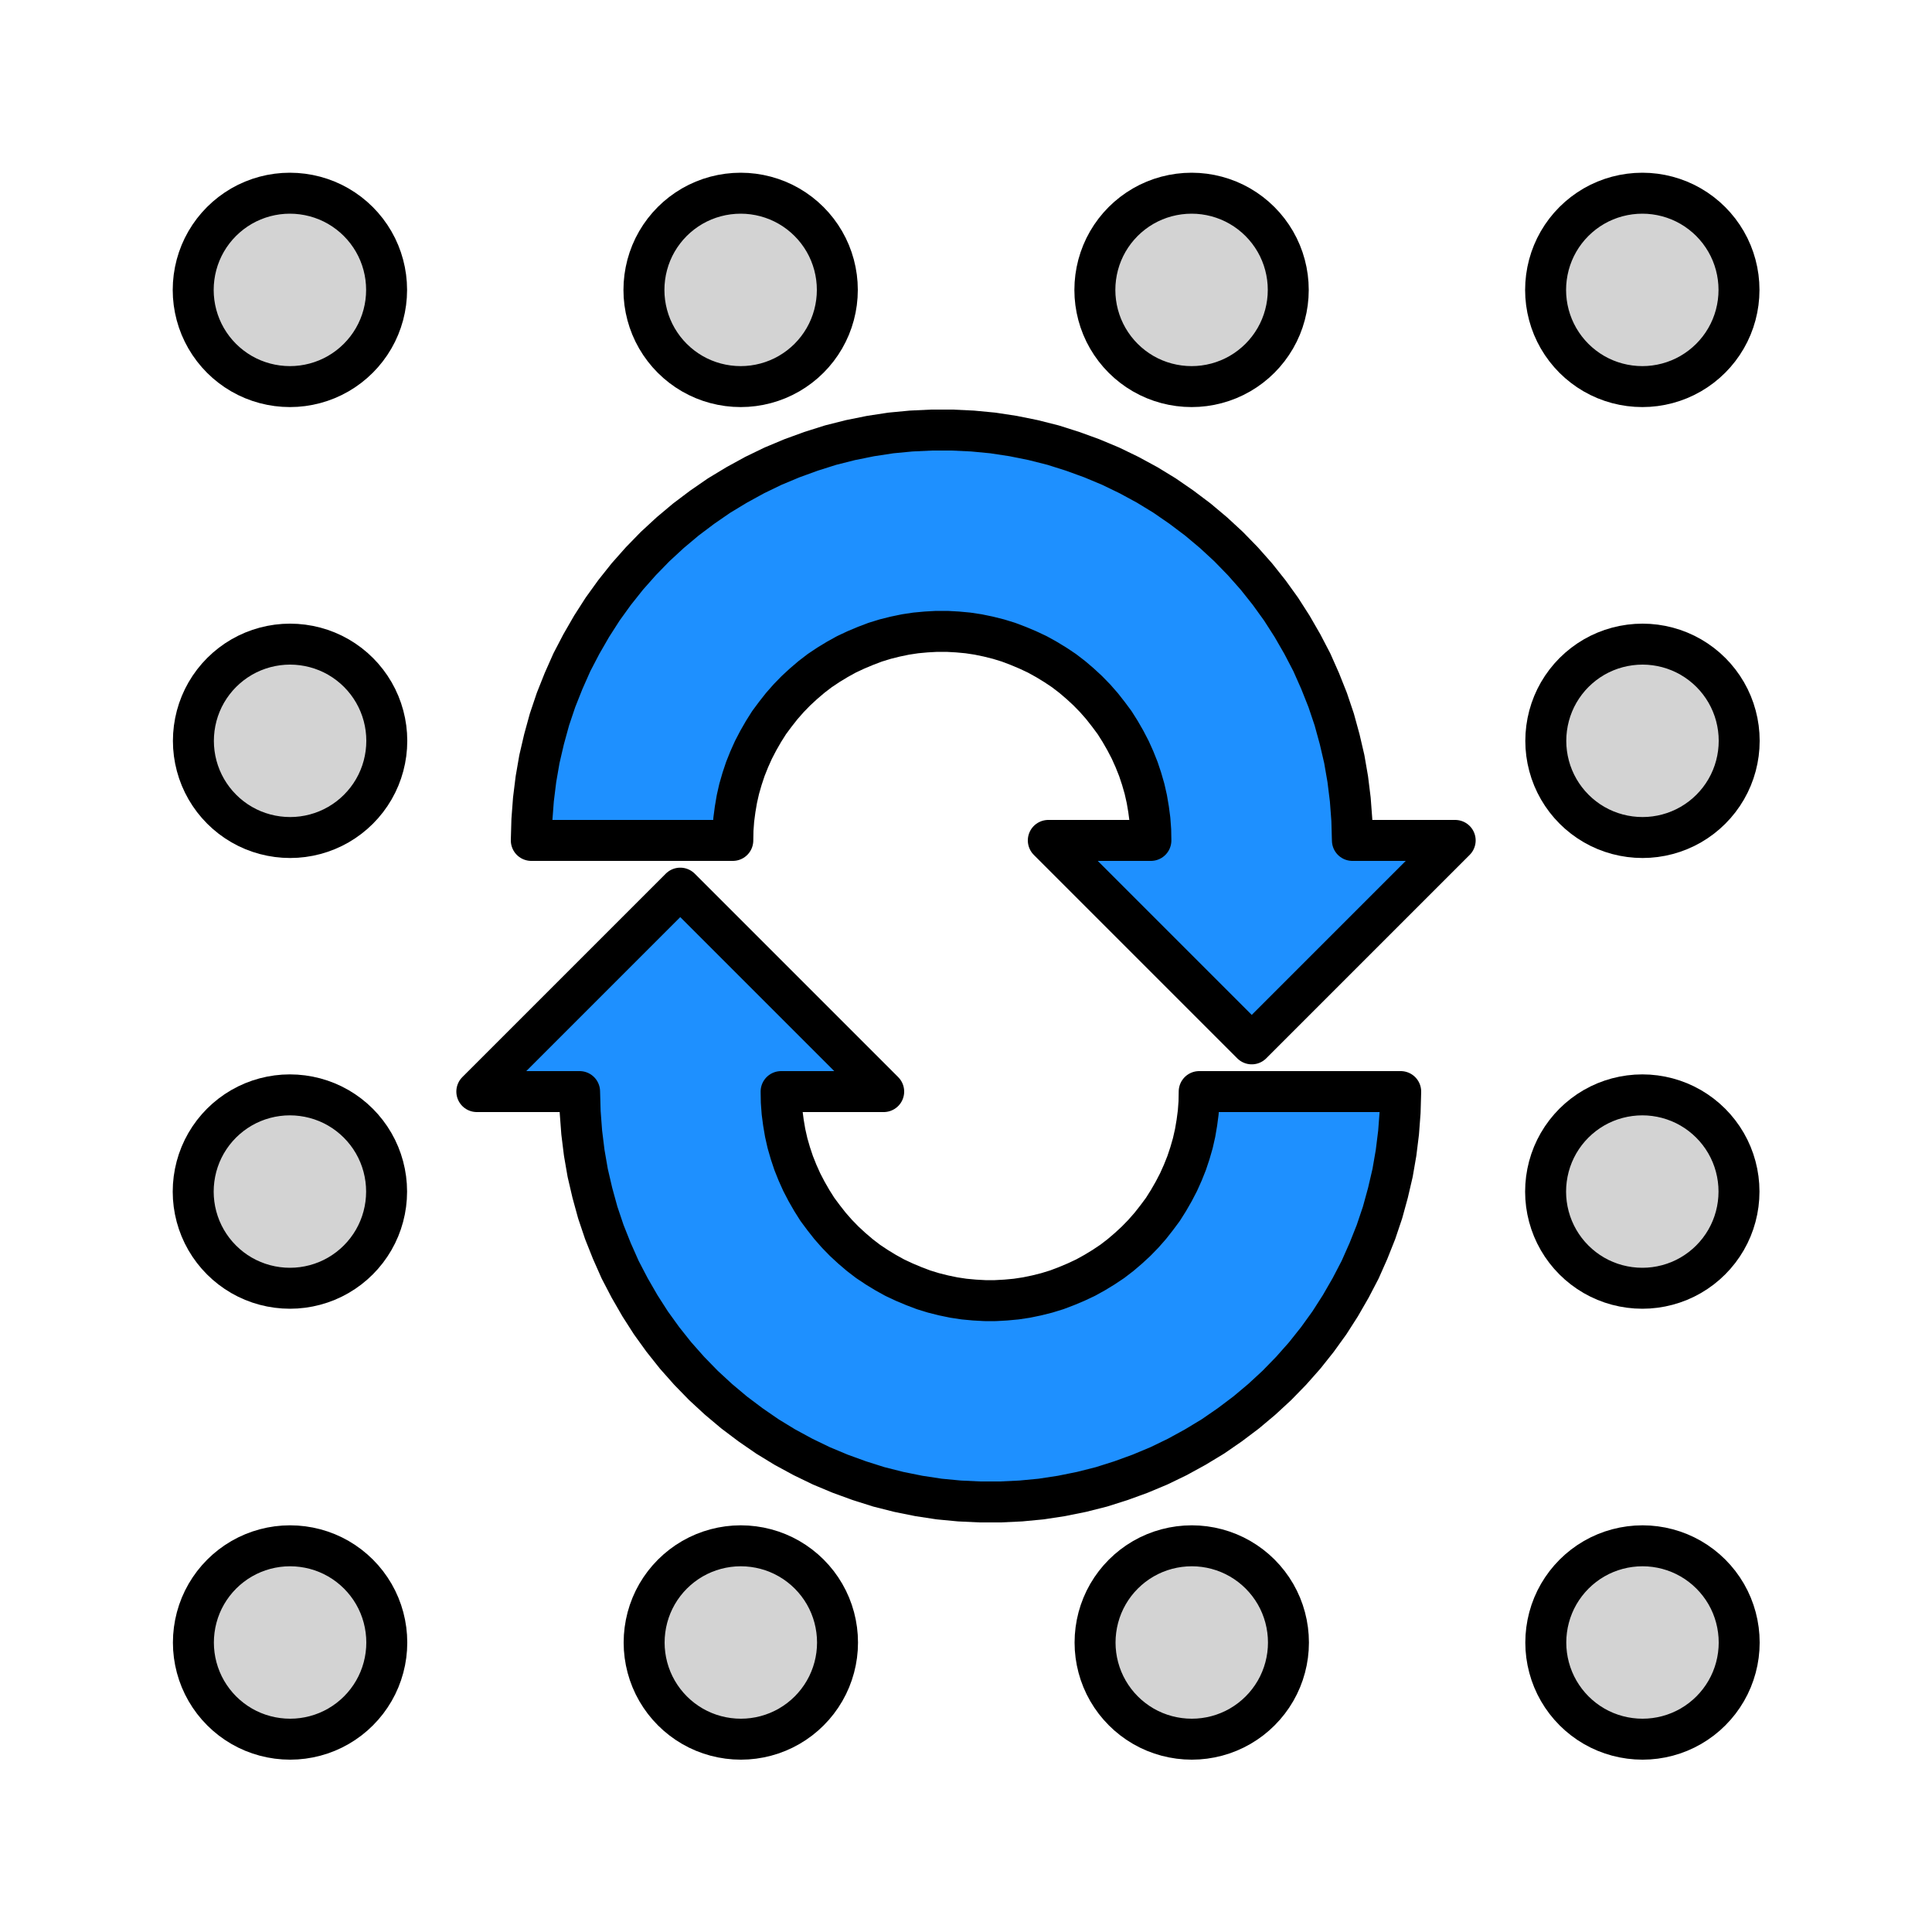 <?xml version="1.0" encoding="UTF-8"?>
<!DOCTYPE svg PUBLIC "-//W3C//DTD SVG 1.1//EN" "http://www.w3.org/Graphics/SVG/1.1/DTD/svg11.dtd">
<svg version="1.2" width="100mm" height="100mm" viewBox="0 0 10000 10000" preserveAspectRatio="xMidYMid" fill-rule="evenodd" stroke-width="28.222" stroke-linejoin="round" xmlns="http://www.w3.org/2000/svg" xmlns:ooo="http://xml.openoffice.org/svg/export" xmlns:xlink="http://www.w3.org/1999/xlink" xmlns:presentation="http://sun.com/xmlns/staroffice/presentation" xmlns:smil="http://www.w3.org/2001/SMIL20/" xmlns:anim="urn:oasis:names:tc:opendocument:xmlns:animation:1.0" xmlns:svg="urn:oasis:names:tc:opendocument:xmlns:svg-compatible:1.0" xml:space="preserve">
 <defs class="ClipPathGroup">
  <clipPath id="presentation_clip_path" clipPathUnits="userSpaceOnUse">
   <rect x="0" y="0" width="10000" height="10000"/>
  </clipPath>
  <clipPath id="presentation_clip_path_shrink" clipPathUnits="userSpaceOnUse">
   <rect x="10" y="10" width="9980" height="9980"/>
  </clipPath>
 </defs>
 <defs class="TextShapeIndex">
  <g ooo:slide="id1" ooo:id-list="id3 id4 id5 id6 id7 id8 id9 id10 id11 id12 id13 id14 id15 id16"/>
 </defs>
 <defs class="EmbeddedBulletChars">
  <g id="bullet-char-template-57356" transform="scale(0,-0)">
   <path d="M 580,1141 L 1163,571 580,0 -4,571 580,1141 Z"/>
  </g>
  <g id="bullet-char-template-57354" transform="scale(0,-0)">
   <path d="M 8,1128 L 1137,1128 1137,0 8,0 8,1128 Z"/>
  </g>
  <g id="bullet-char-template-10146" transform="scale(0,-0)">
   <path d="M 174,0 L 602,739 174,1481 1456,739 174,0 Z M 1358,739 L 309,1346 659,739 1358,739 Z"/>
  </g>
  <g id="bullet-char-template-10132" transform="scale(0,-0)">
   <path d="M 2015,739 L 1276,0 717,0 1260,543 174,543 174,936 1260,936 717,1481 1274,1481 2015,739 Z"/>
  </g>
  <g id="bullet-char-template-10007" transform="scale(0,-0)">
   <path d="M 0,-2 C -7,14 -16,27 -25,37 L 356,567 C 262,823 215,952 215,954 215,979 228,992 255,992 264,992 276,990 289,987 310,991 331,999 354,1012 L 381,999 492,748 772,1049 836,1024 860,1049 C 881,1039 901,1025 922,1006 886,937 835,863 770,784 769,783 710,716 594,584 L 774,223 C 774,196 753,168 711,139 L 727,119 C 717,90 699,76 672,76 641,76 570,178 457,381 L 164,-76 C 142,-110 111,-127 72,-127 30,-127 9,-110 8,-76 1,-67 -2,-52 -2,-32 -2,-23 -1,-13 0,-2 Z"/>
  </g>
  <g id="bullet-char-template-10004" transform="scale(0,-0)">
   <path d="M 285,-33 C 182,-33 111,30 74,156 52,228 41,333 41,471 41,549 55,616 82,672 116,743 169,778 240,778 293,778 328,747 346,684 L 369,508 C 377,444 397,411 428,410 L 1163,1116 C 1174,1127 1196,1133 1229,1133 1271,1133 1292,1118 1292,1087 L 1292,965 C 1292,929 1282,901 1262,881 L 442,47 C 390,-6 338,-33 285,-33 Z"/>
  </g>
  <g id="bullet-char-template-9679" transform="scale(0,-0)">
   <path d="M 813,0 C 632,0 489,54 383,161 276,268 223,411 223,592 223,773 276,916 383,1023 489,1130 632,1184 813,1184 992,1184 1136,1130 1245,1023 1353,916 1407,772 1407,592 1407,412 1353,268 1245,161 1136,54 992,0 813,0 Z"/>
  </g>
  <g id="bullet-char-template-8226" transform="scale(0,-0)">
   <path d="M 346,457 C 273,457 209,483 155,535 101,586 74,649 74,723 74,796 101,859 155,911 209,963 273,989 346,989 419,989 480,963 531,910 582,859 608,796 608,723 608,648 583,586 532,535 482,483 420,457 346,457 Z"/>
  </g>
  <g id="bullet-char-template-8211" transform="scale(0,-0)">
   <path d="M -4,459 L 1135,459 1135,606 -4,606 -4,459 Z"/>
  </g>
  <g id="bullet-char-template-61548" transform="scale(0,-0)">
   <path d="M 173,740 C 173,903 231,1043 346,1159 462,1274 601,1332 765,1332 928,1332 1067,1274 1183,1159 1299,1043 1357,903 1357,740 1357,577 1299,437 1183,322 1067,206 928,148 765,148 601,148 462,206 346,322 231,437 173,577 173,740 Z"/>
  </g>
 </defs>
 <g>
  <g id="id2" class="Master_Slide">
   <g id="bg-id2" class="Background"/>
   <g id="bo-id2" class="BackgroundObjects"/>
  </g>
 </g>
 <g class="SlideGroup">
  <g>
   <g id="container-id1">
    <g id="id1" class="Slide" clip-path="url(#presentation_clip_path)">
     <g class="Page">
      <g class="com.sun.star.drawing.CustomShape">
       <g id="id3">
        <rect class="BoundingBox" stroke="none" fill="none" x="894" y="894" width="1214" height="1214"/>
        <path fill="rgb(211,211,211)" stroke="none" d="M 2001,1501 C 2001,1588 1978,1675 1934,1751 1890,1827 1827,1890 1751,1934 1675,1978 1588,2001 1501,2001 1413,2001 1326,1978 1250,1934 1174,1890 1111,1827 1067,1751 1023,1675 1000,1588 1000,1501 1000,1413 1023,1326 1067,1250 1111,1174 1174,1111 1250,1067 1326,1023 1413,1000 1500,1000 1588,1000 1675,1023 1751,1067 1827,1111 1890,1174 1934,1250 1978,1326 2001,1413 2001,1500 L 2001,1501 Z "/>
        <path fill="none" stroke="rgb(0,0,0)" stroke-width="212" stroke-linejoin="round" d="M 2001,1501 C 2001,1588 1978,1675 1934,1751 1890,1827 1827,1890 1751,1934 1675,1978 1588,2001 1501,2001 1413,2001 1326,1978 1250,1934 1174,1890 1111,1827 1067,1751 1023,1675 1000,1588 1000,1501 1000,1413 1023,1326 1067,1250 1111,1174 1174,1111 1250,1067 1326,1023 1413,1000 1500,1000 1588,1000 1675,1023 1751,1067 1827,1111 1890,1174 1934,1250 1978,1326 2001,1413 2001,1500 L 2001,1501 Z "/>
       </g>
      </g>
      <g class="com.sun.star.drawing.CustomShape">
       <g id="id4">
        <rect class="BoundingBox" stroke="none" fill="none" x="3227" y="894" width="1214" height="1214"/>
        <path fill="rgb(211,211,211)" stroke="none" d="M 4334,1501 C 4334,1588 4311,1675 4267,1751 4223,1827 4160,1890 4084,1934 4008,1978 3921,2001 3834,2001 3746,2001 3659,1978 3583,1934 3507,1890 3444,1827 3400,1751 3356,1675 3333,1588 3333,1501 3333,1413 3356,1326 3400,1250 3444,1174 3507,1111 3583,1067 3659,1023 3746,1000 3834,1000 3921,1000 4008,1023 4084,1067 4160,1111 4223,1174 4267,1250 4311,1326 4334,1413 4334,1500 L 4334,1501 Z "/>
        <path fill="none" stroke="rgb(0,0,0)" stroke-width="212" stroke-linejoin="round" d="M 4334,1501 C 4334,1588 4311,1675 4267,1751 4223,1827 4160,1890 4084,1934 4008,1978 3921,2001 3834,2001 3746,2001 3659,1978 3583,1934 3507,1890 3444,1827 3400,1751 3356,1675 3333,1588 3333,1501 3333,1413 3356,1326 3400,1250 3444,1174 3507,1111 3583,1067 3659,1023 3746,1000 3834,1000 3921,1000 4008,1023 4084,1067 4160,1111 4223,1174 4267,1250 4311,1326 4334,1413 4334,1500 L 4334,1501 Z "/>
       </g>
      </g>
      <g class="com.sun.star.drawing.CustomShape">
       <g id="id5">
        <rect class="BoundingBox" stroke="none" fill="none" x="7894" y="894" width="1214" height="1214"/>
        <path fill="rgb(211,211,211)" stroke="none" d="M 9001,1501 C 9001,1588 8978,1675 8934,1751 8890,1827 8827,1890 8751,1934 8675,1978 8588,2001 8501,2001 8413,2001 8326,1978 8250,1934 8174,1890 8111,1827 8067,1751 8023,1675 8000,1588 8000,1501 8000,1413 8023,1326 8067,1250 8111,1174 8174,1111 8250,1067 8326,1023 8413,1000 8501,1000 8588,1000 8675,1023 8751,1067 8827,1111 8890,1174 8934,1250 8978,1326 9001,1413 9001,1500 L 9001,1501 Z "/>
        <path fill="none" stroke="rgb(0,0,0)" stroke-width="212" stroke-linejoin="round" d="M 9001,1501 C 9001,1588 8978,1675 8934,1751 8890,1827 8827,1890 8751,1934 8675,1978 8588,2001 8501,2001 8413,2001 8326,1978 8250,1934 8174,1890 8111,1827 8067,1751 8023,1675 8000,1588 8000,1501 8000,1413 8023,1326 8067,1250 8111,1174 8174,1111 8250,1067 8326,1023 8413,1000 8501,1000 8588,1000 8675,1023 8751,1067 8827,1111 8890,1174 8934,1250 8978,1326 9001,1413 9001,1500 L 9001,1501 Z "/>
       </g>
      </g>
      <g class="com.sun.star.drawing.CustomShape">
       <g id="id6">
        <rect class="BoundingBox" stroke="none" fill="none" x="5561" y="894" width="1214" height="1214"/>
        <path fill="rgb(211,211,211)" stroke="none" d="M 6668,1501 C 6668,1588 6645,1675 6601,1751 6557,1827 6494,1890 6418,1934 6342,1978 6255,2001 6168,2001 6080,2001 5993,1978 5917,1934 5841,1890 5778,1827 5734,1751 5690,1675 5667,1588 5667,1501 5667,1413 5690,1326 5734,1250 5778,1174 5841,1111 5917,1067 5993,1023 6080,1000 6168,1000 6255,1000 6342,1023 6418,1067 6494,1111 6557,1174 6601,1250 6645,1326 6668,1413 6668,1500 L 6668,1501 Z "/>
        <path fill="none" stroke="rgb(0,0,0)" stroke-width="212" stroke-linejoin="round" d="M 6668,1501 C 6668,1588 6645,1675 6601,1751 6557,1827 6494,1890 6418,1934 6342,1978 6255,2001 6168,2001 6080,2001 5993,1978 5917,1934 5841,1890 5778,1827 5734,1751 5690,1675 5667,1588 5667,1501 5667,1413 5690,1326 5734,1250 5778,1174 5841,1111 5917,1067 5993,1023 6080,1000 6168,1000 6255,1000 6342,1023 6418,1067 6494,1111 6557,1174 6601,1250 6645,1326 6668,1413 6668,1500 L 6668,1501 Z "/>
       </g>
      </g>
      <g class="Group">
       <g class="com.sun.star.drawing.CustomShape">
        <g id="id7">
         <rect class="BoundingBox" stroke="none" fill="none" x="894" y="5561" width="1214" height="1214"/>
         <path fill="rgb(211,211,211)" stroke="none" d="M 2001,6168 C 2001,6255 1978,6342 1934,6418 1890,6494 1827,6557 1751,6601 1675,6645 1588,6668 1501,6668 1413,6668 1326,6645 1250,6601 1174,6557 1111,6494 1067,6418 1023,6342 1000,6255 1000,6168 1000,6080 1023,5993 1067,5917 1111,5841 1174,5778 1250,5734 1326,5690 1413,5667 1500,5667 1588,5667 1675,5690 1751,5734 1827,5778 1890,5841 1934,5917 1978,5993 2001,6080 2001,6167 L 2001,6168 Z "/>
         <path fill="none" stroke="rgb(0,0,0)" stroke-width="212" stroke-linejoin="round" d="M 2001,6168 C 2001,6255 1978,6342 1934,6418 1890,6494 1827,6557 1751,6601 1675,6645 1588,6668 1501,6668 1413,6668 1326,6645 1250,6601 1174,6557 1111,6494 1067,6418 1023,6342 1000,6255 1000,6168 1000,6080 1023,5993 1067,5917 1111,5841 1174,5778 1250,5734 1326,5690 1413,5667 1500,5667 1588,5667 1675,5690 1751,5734 1827,5778 1890,5841 1934,5917 1978,5993 2001,6080 2001,6167 L 2001,6168 Z "/>
        </g>
       </g>
       <g class="com.sun.star.drawing.CustomShape">
        <g id="id8">
         <rect class="BoundingBox" stroke="none" fill="none" x="7894" y="5561" width="1214" height="1214"/>
         <path fill="rgb(211,211,211)" stroke="none" d="M 9001,6168 C 9001,6255 8978,6342 8934,6418 8890,6494 8827,6557 8751,6601 8675,6645 8588,6668 8501,6668 8413,6668 8326,6645 8250,6601 8174,6557 8111,6494 8067,6418 8023,6342 8000,6255 8000,6168 8000,6080 8023,5993 8067,5917 8111,5841 8174,5778 8250,5734 8326,5690 8413,5667 8501,5667 8588,5667 8675,5690 8751,5734 8827,5778 8890,5841 8934,5917 8978,5993 9001,6080 9001,6167 L 9001,6168 Z "/>
         <path fill="none" stroke="rgb(0,0,0)" stroke-width="212" stroke-linejoin="round" d="M 9001,6168 C 9001,6255 8978,6342 8934,6418 8890,6494 8827,6557 8751,6601 8675,6645 8588,6668 8501,6668 8413,6668 8326,6645 8250,6601 8174,6557 8111,6494 8067,6418 8023,6342 8000,6255 8000,6168 8000,6080 8023,5993 8067,5917 8111,5841 8174,5778 8250,5734 8326,5690 8413,5667 8501,5667 8588,5667 8675,5690 8751,5734 8827,5778 8890,5841 8934,5917 8978,5993 9001,6080 9001,6167 L 9001,6168 Z "/>
        </g>
       </g>
      </g>
      <g class="Group">
       <g class="com.sun.star.drawing.CustomShape">
        <g id="id9">
         <rect class="BoundingBox" stroke="none" fill="none" x="895" y="3228" width="1214" height="1214"/>
         <path fill="rgb(211,211,211)" stroke="none" d="M 2002,3835 C 2002,3922 1979,4009 1935,4085 1891,4161 1828,4224 1752,4268 1676,4312 1589,4335 1502,4335 1414,4335 1327,4312 1251,4268 1175,4224 1112,4161 1068,4085 1024,4009 1001,3922 1001,3835 1001,3747 1024,3660 1068,3584 1112,3508 1175,3445 1251,3401 1327,3357 1414,3334 1501,3334 1589,3334 1676,3357 1752,3401 1828,3445 1891,3508 1935,3584 1979,3660 2002,3747 2002,3834 L 2002,3835 Z "/>
         <path fill="none" stroke="rgb(0,0,0)" stroke-width="212" stroke-linejoin="round" d="M 2002,3835 C 2002,3922 1979,4009 1935,4085 1891,4161 1828,4224 1752,4268 1676,4312 1589,4335 1502,4335 1414,4335 1327,4312 1251,4268 1175,4224 1112,4161 1068,4085 1024,4009 1001,3922 1001,3835 1001,3747 1024,3660 1068,3584 1112,3508 1175,3445 1251,3401 1327,3357 1414,3334 1501,3334 1589,3334 1676,3357 1752,3401 1828,3445 1891,3508 1935,3584 1979,3660 2002,3747 2002,3834 L 2002,3835 Z "/>
        </g>
       </g>
       <g class="com.sun.star.drawing.CustomShape">
        <g id="id10">
         <rect class="BoundingBox" stroke="none" fill="none" x="7895" y="3228" width="1214" height="1214"/>
         <path fill="rgb(211,211,211)" stroke="none" d="M 9002,3835 C 9002,3922 8979,4009 8935,4085 8891,4161 8828,4224 8752,4268 8676,4312 8589,4335 8502,4335 8414,4335 8327,4312 8251,4268 8175,4224 8112,4161 8068,4085 8024,4009 8001,3922 8001,3835 8001,3747 8024,3660 8068,3584 8112,3508 8175,3445 8251,3401 8327,3357 8414,3334 8502,3334 8589,3334 8676,3357 8752,3401 8828,3445 8891,3508 8935,3584 8979,3660 9002,3747 9002,3834 L 9002,3835 Z "/>
         <path fill="none" stroke="rgb(0,0,0)" stroke-width="212" stroke-linejoin="round" d="M 9002,3835 C 9002,3922 8979,4009 8935,4085 8891,4161 8828,4224 8752,4268 8676,4312 8589,4335 8502,4335 8414,4335 8327,4312 8251,4268 8175,4224 8112,4161 8068,4085 8024,4009 8001,3922 8001,3835 8001,3747 8024,3660 8068,3584 8112,3508 8175,3445 8251,3401 8327,3357 8414,3334 8502,3334 8589,3334 8676,3357 8752,3401 8828,3445 8891,3508 8935,3584 8979,3660 9002,3747 9002,3834 L 9002,3835 Z "/>
        </g>
       </g>
      </g>
      <g class="Group">
       <g class="com.sun.star.drawing.CustomShape">
        <g id="id11">
         <rect class="BoundingBox" stroke="none" fill="none" x="895" y="7895" width="1214" height="1214"/>
         <path fill="rgb(211,211,211)" stroke="none" d="M 2002,8502 C 2002,8589 1979,8676 1935,8752 1891,8828 1828,8891 1752,8935 1676,8979 1589,9002 1502,9002 1414,9002 1327,8979 1251,8935 1175,8891 1112,8828 1068,8752 1024,8676 1001,8589 1001,8502 1001,8414 1024,8327 1068,8251 1112,8175 1175,8112 1251,8068 1327,8024 1414,8001 1501,8001 1589,8001 1676,8024 1752,8068 1828,8112 1891,8175 1935,8251 1979,8327 2002,8414 2002,8502 L 2002,8502 Z "/>
         <path fill="none" stroke="rgb(0,0,0)" stroke-width="212" stroke-linejoin="round" d="M 2002,8502 C 2002,8589 1979,8676 1935,8752 1891,8828 1828,8891 1752,8935 1676,8979 1589,9002 1502,9002 1414,9002 1327,8979 1251,8935 1175,8891 1112,8828 1068,8752 1024,8676 1001,8589 1001,8502 1001,8414 1024,8327 1068,8251 1112,8175 1175,8112 1251,8068 1327,8024 1414,8001 1501,8001 1589,8001 1676,8024 1752,8068 1828,8112 1891,8175 1935,8251 1979,8327 2002,8414 2002,8502 Z "/>
        </g>
       </g>
       <g class="com.sun.star.drawing.CustomShape">
        <g id="id12">
         <rect class="BoundingBox" stroke="none" fill="none" x="3228" y="7895" width="1214" height="1214"/>
         <path fill="rgb(211,211,211)" stroke="none" d="M 4335,8502 C 4335,8589 4312,8676 4268,8752 4224,8828 4161,8891 4085,8935 4009,8979 3922,9002 3835,9002 3747,9002 3660,8979 3584,8935 3508,8891 3445,8828 3401,8752 3357,8676 3334,8589 3334,8502 3334,8414 3357,8327 3401,8251 3445,8175 3508,8112 3584,8068 3660,8024 3747,8001 3834,8001 3922,8001 4009,8024 4085,8068 4161,8112 4224,8175 4268,8251 4312,8327 4335,8414 4335,8502 L 4335,8502 Z "/>
         <path fill="none" stroke="rgb(0,0,0)" stroke-width="212" stroke-linejoin="round" d="M 4335,8502 C 4335,8589 4312,8676 4268,8752 4224,8828 4161,8891 4085,8935 4009,8979 3922,9002 3835,9002 3747,9002 3660,8979 3584,8935 3508,8891 3445,8828 3401,8752 3357,8676 3334,8589 3334,8502 3334,8414 3357,8327 3401,8251 3445,8175 3508,8112 3584,8068 3660,8024 3747,8001 3834,8001 3922,8001 4009,8024 4085,8068 4161,8112 4224,8175 4268,8251 4312,8327 4335,8414 4335,8502 Z "/>
        </g>
       </g>
       <g class="com.sun.star.drawing.CustomShape">
        <g id="id13">
         <rect class="BoundingBox" stroke="none" fill="none" x="7895" y="7895" width="1214" height="1214"/>
         <path fill="rgb(211,211,211)" stroke="none" d="M 9002,8502 C 9002,8589 8979,8676 8935,8752 8891,8828 8828,8891 8752,8935 8676,8979 8589,9002 8502,9002 8414,9002 8327,8979 8251,8935 8175,8891 8112,8828 8068,8752 8024,8676 8001,8589 8001,8502 8001,8414 8024,8327 8068,8251 8112,8175 8175,8112 8251,8068 8327,8024 8414,8001 8502,8001 8589,8001 8676,8024 8752,8068 8828,8112 8891,8175 8935,8251 8979,8327 9002,8414 9002,8502 L 9002,8502 Z "/>
         <path fill="none" stroke="rgb(0,0,0)" stroke-width="212" stroke-linejoin="round" d="M 9002,8502 C 9002,8589 8979,8676 8935,8752 8891,8828 8828,8891 8752,8935 8676,8979 8589,9002 8502,9002 8414,9002 8327,8979 8251,8935 8175,8891 8112,8828 8068,8752 8024,8676 8001,8589 8001,8502 8001,8414 8024,8327 8068,8251 8112,8175 8175,8112 8251,8068 8327,8024 8414,8001 8502,8001 8589,8001 8676,8024 8752,8068 8828,8112 8891,8175 8935,8251 8979,8327 9002,8414 9002,8502 Z "/>
        </g>
       </g>
       <g class="com.sun.star.drawing.CustomShape">
        <g id="id14">
         <rect class="BoundingBox" stroke="none" fill="none" x="5562" y="7895" width="1214" height="1214"/>
         <path fill="rgb(211,211,211)" stroke="none" d="M 6669,8502 C 6669,8589 6646,8676 6602,8752 6558,8828 6495,8891 6419,8935 6343,8979 6256,9002 6169,9002 6081,9002 5994,8979 5918,8935 5842,8891 5779,8828 5735,8752 5691,8676 5668,8589 5668,8502 5668,8414 5691,8327 5735,8251 5779,8175 5842,8112 5918,8068 5994,8024 6081,8001 6169,8001 6256,8001 6343,8024 6419,8068 6495,8112 6558,8175 6602,8251 6646,8327 6669,8414 6669,8502 L 6669,8502 Z "/>
         <path fill="none" stroke="rgb(0,0,0)" stroke-width="212" stroke-linejoin="round" d="M 6669,8502 C 6669,8589 6646,8676 6602,8752 6558,8828 6495,8891 6419,8935 6343,8979 6256,9002 6169,9002 6081,9002 5994,8979 5918,8935 5842,8891 5779,8828 5735,8752 5691,8676 5668,8589 5668,8502 5668,8414 5691,8327 5735,8251 5779,8175 5842,8112 5918,8068 5994,8024 6081,8001 6169,8001 6256,8001 6343,8024 6419,8068 6495,8112 6558,8175 6602,8251 6646,8327 6669,8414 6669,8502 Z "/>
        </g>
       </g>
      </g>
      <g class="Group">
       <g class="com.sun.star.drawing.CustomShape">
        <g id="id15">
         <rect class="BoundingBox" stroke="none" fill="none" x="2644" y="2120" width="4995" height="3390"/>
         <path fill="rgb(30,144,255)" stroke="none" d="M 5957,4350 L 5956,4296 5952,4242 5945,4189 5936,4136 5924,4083 5909,4031 5892,3980 5872,3930 5850,3881 5825,3833 5798,3786 5769,3740 5737,3697 5704,3655 5668,3614 5630,3575 5591,3539 5550,3504 5507,3471 5462,3441 5416,3413 5369,3387 5320,3364 5270,3343 5220,3324 5168,3308 5116,3295 5063,3284 5010,3276 4956,3271 4902,3268 4848,3268 4794,3271 4740,3276 4687,3284 4634,3295 4582,3308 4530,3324 4480,3343 4430,3364 4381,3387 4334,3413 4288,3441 4243,3471 4200,3504 4159,3539 4120,3575 4082,3614 4046,3655 4013,3697 3981,3740 3952,3786 3925,3833 3900,3881 3878,3930 3858,3980 3841,4031 3826,4083 3814,4136 3805,4189 3798,4242 3794,4296 3793,4350 2750,4350 2753,4244 2761,4138 2774,4033 2792,3929 2816,3826 2844,3724 2878,3623 2917,3525 2960,3428 3009,3334 3062,3242 3119,3153 3181,3067 3247,2984 3317,2905 3391,2829 3469,2757 3550,2689 3635,2625 3722,2565 3813,2510 3906,2459 4001,2413 4099,2372 4198,2336 4299,2304 4402,2278 4506,2257 4611,2241 4716,2231 4822,2226 4928,2226 5034,2231 5139,2241 5244,2257 5348,2278 5451,2304 5552,2336 5651,2372 5749,2413 5844,2459 5938,2510 6028,2565 6115,2625 6200,2689 6281,2757 6359,2829 6433,2905 6503,2984 6569,3067 6631,3153 6688,3242 6741,3334 6790,3428 6833,3525 6872,3623 6906,3724 6934,3826 6958,3929 6976,4033 6989,4138 6997,4244 7000,4350 7532,4350 6479,5403 5426,4350 5957,4350 Z "/>
         <path fill="none" stroke="rgb(0,0,0)" stroke-width="212" stroke-linejoin="round" d="M 5957,4350 L 5956,4296 5952,4242 5945,4189 5936,4136 5924,4083 5909,4031 5892,3980 5872,3930 5850,3881 5825,3833 5798,3786 5769,3740 5737,3697 5704,3655 5668,3614 5630,3575 5591,3539 5550,3504 5507,3471 5462,3441 5416,3413 5369,3387 5320,3364 5270,3343 5220,3324 5168,3308 5116,3295 5063,3284 5010,3276 4956,3271 4902,3268 4848,3268 4794,3271 4740,3276 4687,3284 4634,3295 4582,3308 4530,3324 4480,3343 4430,3364 4381,3387 4334,3413 4288,3441 4243,3471 4200,3504 4159,3539 4120,3575 4082,3614 4046,3655 4013,3697 3981,3740 3952,3786 3925,3833 3900,3881 3878,3930 3858,3980 3841,4031 3826,4083 3814,4136 3805,4189 3798,4242 3794,4296 3793,4350 2750,4350 2753,4244 2761,4138 2774,4033 2792,3929 2816,3826 2844,3724 2878,3623 2917,3525 2960,3428 3009,3334 3062,3242 3119,3153 3181,3067 3247,2984 3317,2905 3391,2829 3469,2757 3550,2689 3635,2625 3722,2565 3813,2510 3906,2459 4001,2413 4099,2372 4198,2336 4299,2304 4402,2278 4506,2257 4611,2241 4716,2231 4822,2226 4928,2226 5034,2231 5139,2241 5244,2257 5348,2278 5451,2304 5552,2336 5651,2372 5749,2413 5844,2459 5938,2510 6028,2565 6115,2625 6200,2689 6281,2757 6359,2829 6433,2905 6503,2984 6569,3067 6631,3153 6688,3242 6741,3334 6790,3428 6833,3525 6872,3623 6906,3724 6934,3826 6958,3929 6976,4033 6989,4138 6997,4244 7000,4350 7532,4350 6479,5403 5426,4350 5957,4350 Z "/>
        </g>
       </g>
       <g class="com.sun.star.drawing.CustomShape">
        <g id="id16">
         <rect class="BoundingBox" stroke="none" fill="none" x="2362" y="4491" width="4995" height="3391"/>
         <path fill="rgb(30,144,255)" stroke="none" d="M 4043,5650 L 4044,5704 4048,5758 4055,5811 4064,5864 4076,5917 4091,5969 4108,6020 4128,6070 4150,6119 4175,6167 4202,6214 4231,6260 4263,6303 4296,6345 4332,6386 4370,6425 4409,6461 4450,6496 4493,6529 4538,6559 4584,6587 4631,6613 4680,6636 4730,6657 4780,6676 4832,6692 4884,6705 4937,6716 4990,6724 5044,6729 5098,6732 5152,6732 5206,6729 5260,6724 5313,6716 5366,6705 5418,6692 5470,6676 5520,6657 5570,6636 5619,6613 5666,6587 5712,6559 5757,6529 5800,6496 5841,6461 5880,6425 5918,6386 5954,6345 5987,6303 6019,6260 6048,6214 6075,6167 6100,6119 6122,6070 6142,6020 6159,5969 6174,5917 6186,5864 6195,5811 6202,5758 6206,5704 6207,5650 7250,5650 7247,5756 7239,5862 7226,5967 7208,6071 7184,6174 7156,6276 7122,6377 7083,6475 7040,6572 6991,6666 6938,6758 6881,6847 6819,6933 6753,7016 6683,7095 6609,7171 6531,7243 6450,7311 6365,7375 6278,7435 6187,7490 6094,7541 5999,7587 5901,7628 5802,7664 5701,7696 5598,7722 5494,7743 5389,7759 5284,7769 5178,7774 5072,7774 4966,7769 4861,7759 4756,7743 4652,7722 4549,7696 4448,7664 4349,7628 4251,7587 4156,7541 4062,7490 3972,7435 3885,7375 3800,7311 3719,7243 3641,7171 3567,7095 3497,7016 3431,6933 3369,6847 3312,6758 3259,6666 3210,6572 3167,6475 3128,6377 3094,6276 3066,6174 3042,6071 3024,5967 3011,5862 3003,5756 3000,5650 2468,5650 3521,4597 4574,5650 4043,5650 Z "/>
         <path fill="none" stroke="rgb(0,0,0)" stroke-width="212" stroke-linejoin="round" d="M 4043,5650 L 4044,5704 4048,5758 4055,5811 4064,5864 4076,5917 4091,5969 4108,6020 4128,6070 4150,6119 4175,6167 4202,6214 4231,6260 4263,6303 4296,6345 4332,6386 4370,6425 4409,6461 4450,6496 4493,6529 4538,6559 4584,6587 4631,6613 4680,6636 4730,6657 4780,6676 4832,6692 4884,6705 4937,6716 4990,6724 5044,6729 5098,6732 5152,6732 5206,6729 5260,6724 5313,6716 5366,6705 5418,6692 5470,6676 5520,6657 5570,6636 5619,6613 5666,6587 5712,6559 5757,6529 5800,6496 5841,6461 5880,6425 5918,6386 5954,6345 5987,6303 6019,6260 6048,6214 6075,6167 6100,6119 6122,6070 6142,6020 6159,5969 6174,5917 6186,5864 6195,5811 6202,5758 6206,5704 6207,5650 7250,5650 7247,5756 7239,5862 7226,5967 7208,6071 7184,6174 7156,6276 7122,6377 7083,6475 7040,6572 6991,6666 6938,6758 6881,6847 6819,6933 6753,7016 6683,7095 6609,7171 6531,7243 6450,7311 6365,7375 6278,7435 6187,7490 6094,7541 5999,7587 5901,7628 5802,7664 5701,7696 5598,7722 5494,7743 5389,7759 5284,7769 5178,7774 5072,7774 4966,7769 4861,7759 4756,7743 4652,7722 4549,7696 4448,7664 4349,7628 4251,7587 4156,7541 4062,7490 3972,7435 3885,7375 3800,7311 3719,7243 3641,7171 3567,7095 3497,7016 3431,6933 3369,6847 3312,6758 3259,6666 3210,6572 3167,6475 3128,6377 3094,6276 3066,6174 3042,6071 3024,5967 3011,5862 3003,5756 3000,5650 2468,5650 3521,4597 4574,5650 4043,5650 Z "/>
        </g>
       </g>
      </g>
     </g>
    </g>
   </g>
  </g>
 </g>
</svg>